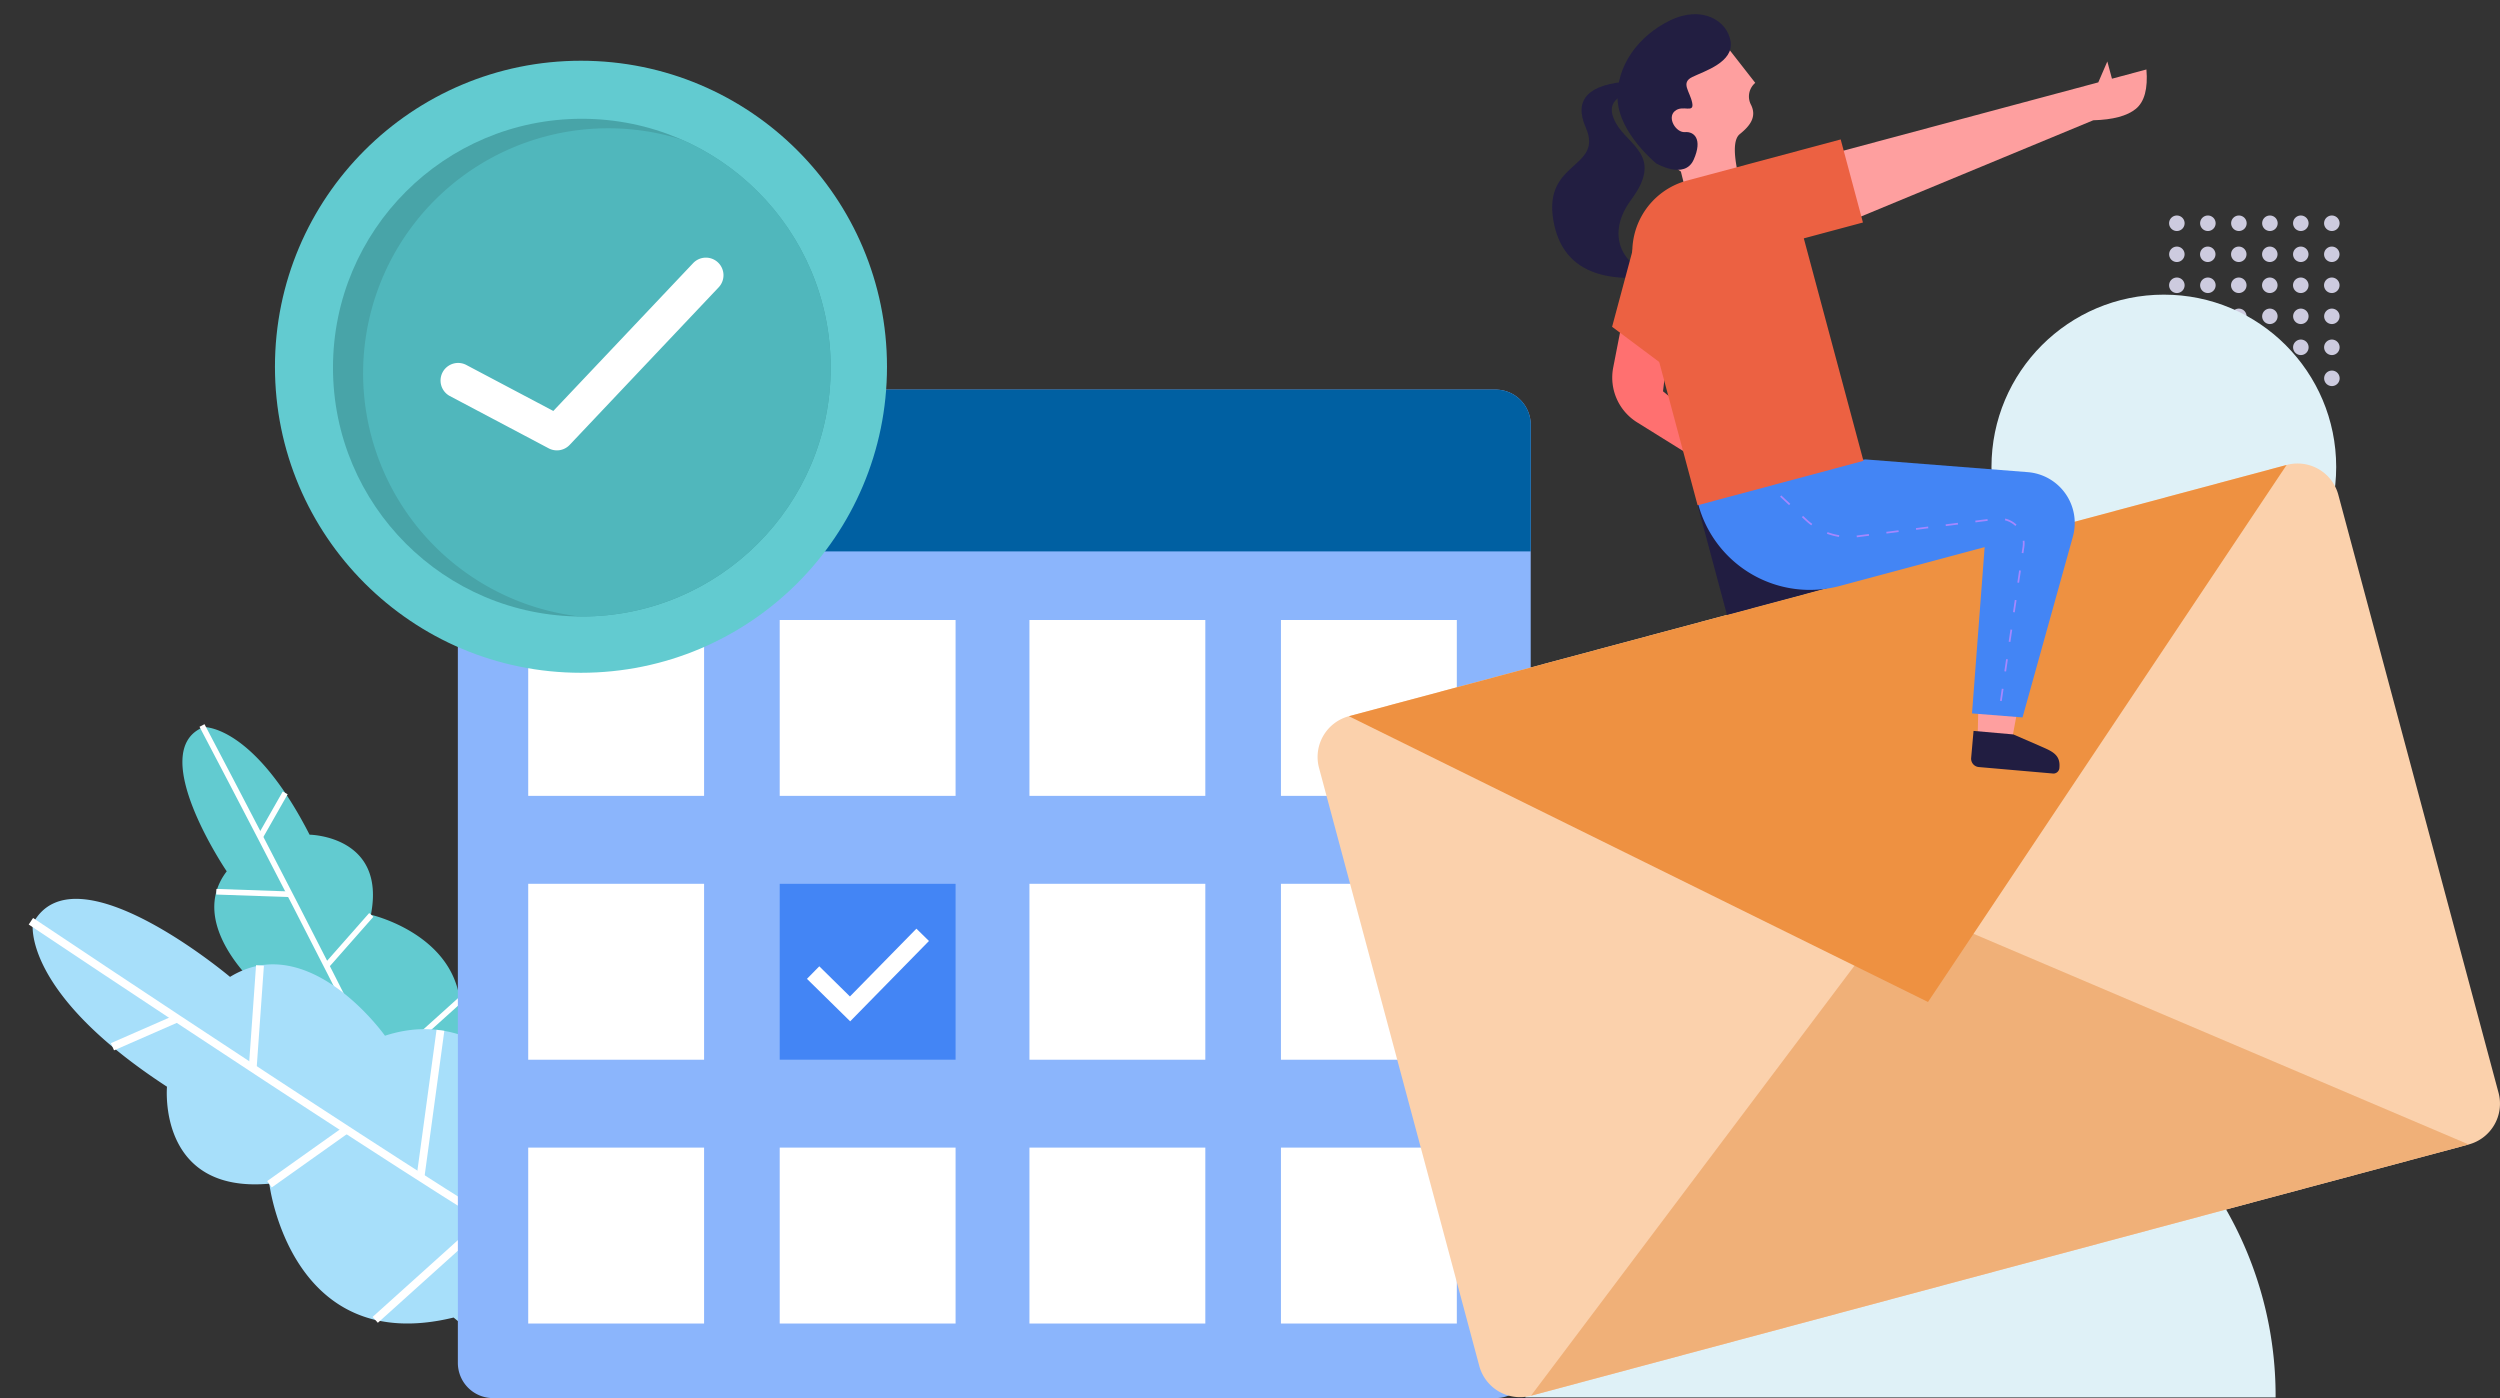 <svg xmlns="http://www.w3.org/2000/svg" width="356.322" height="199.269" viewBox="0 0 356.322 199.269">
  <rect x="0" y="0" width="356.322" height="199.269" fill="#333333" stroke="none"/>
  <g id="Business_Schedule" data-name="Business Schedule" transform="translate(25.881 3.787)">
    <g id="Ornament" transform="translate(191.534 26.929)">
      <path id="Shape" d="M23.208,24.312a1.105,1.105,0,1,1,1.1-1.106A1.107,1.107,0,0,1,23.208,24.312Zm-4.421,0a1.105,1.105,0,1,1,1.1-1.106A1.106,1.106,0,0,1,18.788,24.312Zm-4.421,0a1.105,1.105,0,1,1,1.106-1.106A1.106,1.106,0,0,1,14.367,24.312Zm-4.421,0a1.105,1.105,0,1,1,1.106-1.106A1.106,1.106,0,0,1,9.946,24.312Zm-4.421,0a1.105,1.105,0,1,1,1.106-1.106A1.106,1.106,0,0,1,5.526,24.312Zm-4.421,0A1.105,1.105,0,1,1,2.21,23.207,1.106,1.106,0,0,1,1.1,24.312Zm22.1-4.421a1.105,1.105,0,1,1,1.1-1.1A1.106,1.106,0,0,1,23.208,19.892Zm-4.421,0a1.105,1.105,0,1,1,1.1-1.1A1.106,1.106,0,0,1,18.788,19.892Zm-4.421,0a1.105,1.105,0,1,1,1.106-1.1A1.106,1.106,0,0,1,14.367,19.892Zm-4.421,0a1.105,1.105,0,1,1,1.106-1.1A1.106,1.106,0,0,1,9.946,19.892Zm-4.421,0a1.105,1.105,0,1,1,1.106-1.1A1.106,1.106,0,0,1,5.526,19.892Zm-4.421,0a1.105,1.105,0,1,1,1.106-1.1A1.106,1.106,0,0,1,1.1,19.892Zm22.1-4.421a1.1,1.1,0,1,1,1.1-1.1A1.106,1.106,0,0,1,23.208,15.471Zm-4.421,0a1.1,1.1,0,1,1,1.1-1.1A1.106,1.106,0,0,1,18.788,15.471Zm-4.421,0a1.1,1.1,0,1,1,1.106-1.1A1.106,1.106,0,0,1,14.367,15.471Zm-4.421,0a1.1,1.1,0,1,1,1.106-1.1A1.106,1.106,0,0,1,9.946,15.471Zm-4.421,0a1.1,1.1,0,1,1,1.106-1.1A1.106,1.106,0,0,1,5.526,15.471Zm-4.421,0a1.1,1.1,0,1,1,1.106-1.1A1.106,1.106,0,0,1,1.1,15.471Zm22.1-4.42a1.105,1.105,0,1,1,1.1-1.106A1.107,1.107,0,0,1,23.208,11.051Zm-4.421,0a1.105,1.105,0,1,1,1.1-1.106A1.106,1.106,0,0,1,18.788,11.051Zm-4.421,0a1.105,1.105,0,1,1,1.106-1.106A1.106,1.106,0,0,1,14.367,11.051Zm-4.421,0a1.105,1.105,0,1,1,1.106-1.106A1.106,1.106,0,0,1,9.946,11.051Zm-4.421,0A1.105,1.105,0,1,1,6.631,9.945,1.106,1.106,0,0,1,5.526,11.051Zm-4.421,0A1.105,1.105,0,1,1,2.21,9.945,1.106,1.106,0,0,1,1.1,11.051Zm22.1-4.421a1.1,1.1,0,1,1,1.1-1.1A1.106,1.106,0,0,1,23.208,6.63Zm-4.421,0a1.1,1.1,0,1,1,1.1-1.1A1.106,1.106,0,0,1,18.788,6.63Zm-4.421,0a1.1,1.1,0,1,1,1.106-1.1A1.106,1.106,0,0,1,14.367,6.63Zm-4.421,0a1.1,1.1,0,1,1,1.106-1.1A1.106,1.106,0,0,1,9.946,6.63Zm-4.421,0a1.1,1.1,0,1,1,1.106-1.1A1.106,1.106,0,0,1,5.526,6.63ZM1.1,6.63a1.1,1.1,0,1,1,1.106-1.1A1.106,1.106,0,0,1,1.1,6.63Zm22.1-4.42a1.105,1.105,0,1,1,1.1-1.106A1.107,1.107,0,0,1,23.208,2.21Zm-4.421,0a1.105,1.105,0,1,1,1.1-1.106A1.106,1.106,0,0,1,18.788,2.21Zm-4.421,0A1.105,1.105,0,1,1,15.473,1.1,1.106,1.106,0,0,1,14.367,2.21Zm-4.421,0A1.105,1.105,0,1,1,11.052,1.1,1.106,1.106,0,0,1,9.946,2.21Zm-4.421,0A1.105,1.105,0,1,1,6.631,1.1,1.106,1.106,0,0,1,5.526,2.21ZM1.1,2.21A1.105,1.105,0,1,1,2.21,1.1,1.106,1.106,0,0,1,1.1,2.21Z" transform="translate(91.745 0)" fill="#cdcbdf"/>
      <circle id="Shape-2" data-name="Shape" cx="24.566" cy="24.566" r="24.566" transform="translate(66.428 11.28)" fill="#dff1f7"/>
      <path id="Shape-3" data-name="Shape" d="M0,53.644a53.463,53.463,0,1,1,106.925,0Z" transform="translate(0 114.807)" fill="#dff1f7"/>
    </g>
    <g id="Plant" transform="translate(-28.902 96.705)">
      <g id="Plant-2" data-name="Plant" transform="translate(0 31.42) rotate(-42)">
        <g id="Groupe_27" data-name="Groupe 27" transform="translate(16.007 0.098)">
          <path id="Tracé_24" data-name="Tracé 24" d="M26.55,36.155s10.286,14.594-4.833,22.716A17.6,17.6,0,0,1,21.13,61.6H1.46a10.5,10.5,0,0,1-.233-7.5s-5.4-16,6.469-21.262c0,0-1.565-13.3,7.724-15.031,0,0,2.841-20.58,11.311-17.486,0,0,5.505,4.446.958,21.508C27.689,21.825,35.733,29.257,26.55,36.155Z" fill="#62cbd0"/>
        </g>
        <g id="Groupe_28" data-name="Groupe 28" transform="translate(25.664)">
          <path id="Tracé_25" data-name="Tracé 25" d="M.748,61.659,0,61.369C3.162,53.2,16.531.531,16.666,0l.776.2C17.308.728,3.927,53.447.748,61.659Z" fill="#fff"/>
        </g>
        <g id="Groupe_29" data-name="Groupe 29" transform="translate(38.06 14.794)">
          <rect id="Rectangle_2" data-name="Rectangle 2" width="7.285" height="0.802" transform="translate(0 2.297) rotate(-18.377)" fill="#fff"/>
        </g>
        <g id="Groupe_30" data-name="Groupe 30" transform="translate(28.101 18.787)">
          <rect id="Rectangle_3" data-name="Rectangle 3" width="0.802" height="10.39" transform="translate(0 0.577) rotate(-46.018)" fill="#fff"/>
        </g>
        <g id="Groupe_31" data-name="Groupe 31" transform="translate(32.831 35.91)">
          <rect id="Rectangle_4" data-name="Rectangle 4" width="9.773" height="0.802" transform="matrix(0.993, -0.115, 0.115, 0.993, 0, 1.125)" fill="#fff"/>
        </g>
        <g id="Groupe_32" data-name="Groupe 32" transform="translate(18.867 36.001)">
          <rect id="Rectangle_5" data-name="Rectangle 5" width="0.802" height="14.973" transform="matrix(0.646, -0.763, 0.763, 0.646, 0, 0.612)" fill="#fff"/>
        </g>
        <g id="Groupe_33" data-name="Groupe 33" transform="translate(28.38 53.396)">
          <rect id="Rectangle_6" data-name="Rectangle 6" width="15.444" height="0.802" fill="#fff"/>
        </g>
        <g id="Groupe_34" data-name="Groupe 34" transform="translate(29.633 79.759)">
          <rect id="Rectangle_7" data-name="Rectangle 7" width="0.802" height="14.109" transform="matrix(0.709, -0.705, 0.705, 0.709, 0, 0.565)" fill="#fff"/>
        </g>
        <g id="Groupe_35" data-name="Groupe 35" transform="translate(0 4.515)">
          <path id="Tracé_26" data-name="Tracé 26" d="M6.148,50.537S-8.23,70.936,12.905,82.29a24.547,24.547,0,0,0,.82,3.809h27.5c1.247-2.739,1.585-6.175.326-10.483,0,0,7.554-22.367-9.042-29.72,0,0,2.187-18.594-10.8-21.01,0,0-3.971-28.767-15.811-24.442,0,0-7.7,6.215-1.339,30.063C4.557,30.506-6.687,40.9,6.148,50.537Z" fill="#a7dffa"/>
        </g>
        <g id="Groupe_36" data-name="Groupe 36" transform="translate(5.38 4.377)">
          <path id="Tracé_27" data-name="Tracé 27" d="M23.366,86.438C18.922,74.96.189,1.021,0,.276L1.086,0c.189.745,18.906,74.619,23.325,86.034Z" fill="#fff"/>
        </g>
        <g id="Groupe_37" data-name="Groupe 37" transform="translate(2.417 25.056)">
          <rect id="Rectangle_8" data-name="Rectangle 8" width="1.121" height="10.184" transform="matrix(0.315, -0.949, 0.949, 0.315, 0, 1.064)" fill="#fff"/>
        </g>
        <g id="Groupe_38" data-name="Groupe 38" transform="translate(15.126 30.637)">
          <rect id="Rectangle_9" data-name="Rectangle 9" width="14.524" height="1.12" transform="matrix(0.72, -0.694, 0.694, 0.72, 0, 10.086)" fill="#fff"/>
        </g>
        <g id="Groupe_39" data-name="Groupe 39" transform="translate(6.045 54.572)">
          <rect id="Rectangle_10" data-name="Rectangle 10" width="1.121" height="13.66" transform="translate(0 1.113) rotate(-83.385)" fill="#fff"/>
        </g>
        <g id="Groupe_40" data-name="Groupe 40" transform="translate(22.567 54.7)">
          <rect id="Rectangle_11" data-name="Rectangle 11" width="20.929" height="1.12" transform="translate(0 13.525) rotate(-40.259)" fill="#fff"/>
        </g>
        <g id="Groupe_41" data-name="Groupe 41" transform="translate(4.378 79.015)">
          <rect id="Rectangle_12" data-name="Rectangle 12" width="21.588" height="1.121" fill="#fff"/>
        </g>
        <g id="Groupe_42" data-name="Groupe 42" transform="translate(28.386 74.928)">
          <rect id="Rectangle_13" data-name="Rectangle 13" width="19.722" height="1.12" transform="translate(0 13.984) rotate(-45.158)" fill="#fff"/>
        </g>
      </g>
    </g>
    <g id="Calendar" transform="translate(39.377 51.745)">
      <path id="Shape-4" data-name="Shape" d="M5.013,0H147.9a5.013,5.013,0,0,1,5.013,5.013v133.71a5.013,5.013,0,0,1-5.013,5.013H5.013A5.013,5.013,0,0,1,0,138.723V5.013A5.013,5.013,0,0,1,5.013,0Z" transform="translate(0 0)" fill="#8bb5fc"/>
      <path id="Shape-5" data-name="Shape" d="M132.354,100.268H107.287V75.2h25.067v25.066Zm-35.846,0H71.441V75.2H96.508v25.066Zm-35.6,0H35.846V75.2H60.913v25.066Zm-35.845,0H0V75.2H25.067v25.066Zm107.287-37.6H107.287V37.6h25.067V62.666Zm-35.846,0H71.441V37.6H96.508V62.666Zm-71.441,0H0V37.6H25.067V62.666Zm107.287-37.6H107.287V0h25.067V25.067Zm-35.846,0H71.441V0H96.508V25.067Zm-35.6,0H35.846V0H60.913V25.067Zm-35.845,0H0V0H25.067V25.067Z" transform="translate(10.027 32.838)" fill="#fff"/>
      <path id="Shape-6" data-name="Shape" d="M0,0H25.067V25.067H0Z" transform="translate(45.873 70.438)" fill="#4385f5"/>
      <path id="Shape-7" data-name="Shape" d="M5.013,0H147.9a5.013,5.013,0,0,1,5.013,5.013V23.062H0V5.013A5.013,5.013,0,0,1,5.013,0Z" transform="translate(0 0)" fill="#0060a2"/>
      <path id="Shape-8" data-name="Shape" d="M15.6,0l1.789,1.755L6.159,13.207,0,7.152,1.757,5.364l4.369,4.3Z" transform="translate(49.757 76.83)" fill="#fff"/>
    </g>
    <g id="Clock" transform="translate(13.307 4.87)">
      <circle id="Shape-9" data-name="Shape" cx="43.617" cy="43.617" r="43.617" transform="translate(0 0)" fill="#62cbd0"/>
      <circle id="Shape-10" data-name="Shape" cx="35.47" cy="35.47" r="35.47" transform="translate(8.272 8.272)" fill="#48a4a8"/>
      <path id="Shape-11" data-name="Shape" d="M0,34.905A34.932,34.932,0,0,1,45.354,1.591,35.476,35.476,0,0,1,31.177,69.584H30.9A34.911,34.911,0,0,1,0,34.905Z" transform="translate(12.565 9.628)" fill="#50b7bc"/>
      <path id="Shape-12" data-name="Shape" d="M36.029.784a2.507,2.507,0,1,1,3.643,3.445L18.446,26.675a2.507,2.507,0,0,1-2.993.494L1.336,19.7a2.507,2.507,0,0,1,2.343-4.432l12.433,6.574Z" transform="translate(23.563 28.075)" fill="#fff"/>
    </g>
    <g id="Mail" transform="translate(161.913 62.275)">
      <path id="Shape-13" data-name="Shape" d="M4.461,36.019,138.116.206a6.016,6.016,0,0,1,7.368,4.254L168.321,89.69a6.016,6.016,0,0,1-4.254,7.368L30.412,132.871a6.016,6.016,0,0,1-7.368-4.254L.206,43.387A6.016,6.016,0,0,1,4.461,36.019Z" transform="translate(0 0)" fill="#fbd1ac"/>
      <path id="Shape-14" data-name="Shape" d="M52.814,0l80.841,34.393L0,70.206Z" transform="translate(30.412 62.665)" fill="#f0b078"/>
      <path id="Shape-15" data-name="Shape" d="M0,35.813,133.655,0,82.54,76.544Z" transform="translate(4.461 0.206)" fill="#ee9141"/>
    </g>
    <g id="Men" transform="translate(203.889 0)">
      <path id="Shape-16" data-name="Shape" d="M8.355,21.46l-7.6-1.812.678-3.192q-2.871-5.044,0-12.595T15.18,3.524L16.5,9.732a2.538,2.538,0,0,0-1.913,2.574c0,1.913-1.487,2.621-3.266,3.025Q9.544,15.735,8.355,21.46Z" transform="matrix(0.899, -0.438, 0.438, 0.899, 1.309, 6.502)" fill="#fe9f9f"/>
      <path id="Shape-17" data-name="Shape" d="M1.611,17.444s2.6,3.938,5.054,1.863,1.8-3.6.6-4.062-1.45-2.954,0-3.332,2.344,1.613,2.756,0-.266-3.275,1.616-3.275,6.266.71,7.134-2.177S17.354,0,12.309,0,2.537,2.485.647,6.883,1.611,17.444,1.611,17.444Z" transform="matrix(0.899, -0.438, 0.438, 0.899, -2.813, 4.52)" fill="#221e41"/>
      <path id="Shape-18" data-name="Shape" d="M18.066,2.59q-3.687-.6-3.479,3.068c.207,3.664,4.05,7.177-2.8,10.729s-4.619,10.32.142,11.9q-13.786-3.9-11.634-13.3c2.152-9.394,9.883-4.079,10.151-10.664q.268-6.585,8.624-3.139Z" transform="matrix(0.899, -0.438, 0.438, 0.899, -15.037, 15.085)" fill="#221e41"/>
      <path id="Shape-19" data-name="Shape" d="M4.192,21.652,0,6.008.867,0,18.45,6.346l8.276,9.268Z" transform="translate(12.185 62.202)" fill="#211d41"/>
      <path id="Shape-20" data-name="Shape" d="M1.325,0,7.934,3.679l-.7,5.8,6.549,5.365L12.1,19.233,3.546,13.906A7.52,7.52,0,0,1,.139,6.084Z" transform="translate(0.021 42.505)" fill="#ff7070"/>
      <path id="Shape-21" data-name="Shape" d="M9.684,0l3.5,13.062-6.3,12.059L0,19.982l4.16-15.5Z" transform="translate(0 22.809)" fill="#ec6142"/>
      <path id="Shape-22" data-name="Shape" d="M0,4.1.089,0l5.6.536L4.844,5.087Z" transform="translate(52.114 96.751)" fill="#fe9f9f"/>
      <path id="Shape-23" data-name="Shape" d="M0,13.744,40.162,2.983,41.449,0l.66,2.461,4.913-1.317q.337,4.105-1.51,5.615T39.444,8.386L2.649,23.632Z" transform="translate(29.136 4.97)" fill="#fe9f9f"/>
      <path id="Shape-24" data-name="Shape" d="M2.367,2.246,23.85,0,46.96,1.815a7.269,7.269,0,0,1,6.434,9.2L46.22,36.776l-7.2-.574,1.8-23.7L20.172,18.037A16.471,16.471,0,0,1,0,6.391Z" transform="translate(12.279 61.692)" fill="#4385f5"/>
      <path id="Shape-25" data-name="Shape" d="M.341,0,6.014.5,9.5,2.01c1.755.8,3.257,1.195,3.081,3.2a.865.865,0,0,1-.846.868L1.1,5.151A1.2,1.2,0,0,1,0,3.847Z" transform="translate(51.176 100.39)" fill="#211d41"/>
      <path id="Shape-26" data-name="Shape" d="M29.7,0l3.173,11.84L24.443,14.1l8.5,31.711L9.306,52.141.361,18.76A10.528,10.528,0,0,1,7.806,5.865l3.189-.854Z" transform="translate(2.881 16.086)" fill="#ec6142"/>
      <path id="Shape-27" data-name="Shape" d="M31.346,29.28l.254-1.736.248.036-.254,1.736Zm.617-4.217.255-1.736.248.036L32.212,25.1Zm.618-4.217.255-1.736.248.036-.254,1.736ZM33.2,16.63l.254-1.736.249.036-.255,1.736Zm.618-4.216.254-1.736.248.036-.255,1.736ZM34.435,8.2l.131-.89a3.368,3.368,0,0,0,.016-.837l.249-.026a3.635,3.635,0,0,1-.017.9l-.131.89ZM10.908,5.719l.056-.007L12.648,5.5l.032.248L11,5.962l-.059.007ZM6.677,5.463l.087-.235a8.913,8.913,0,0,0,1.674.441l-.04.248A9.169,9.169,0,0,1,6.677,5.463Zm8.458-.275,1.741-.219.032.248-1.741.219Zm4.228-.532L21.1,4.437l.031.248-1.741.219Zm4.228-.532,1.741-.219.032.249-1.741.218Zm8.446-.579L32.1,3.3a3.608,3.608,0,0,1,1.6.867l-.171.184A3.357,3.357,0,0,0,32.037,3.546ZM3.594,3.555,3.107,3.1l.172-.183.486.456a8.967,8.967,0,0,0,.825.686l-.148.2A9.127,9.127,0,0,1,3.594,3.555Zm24.226.038,1.741-.218.031.248-1.74.219ZM0,.183.172,0l1.28,1.2-.172.183Z" transform="translate(23.943 66.825)" fill="#a587ff"/>
    </g>
  </g>
</svg>
